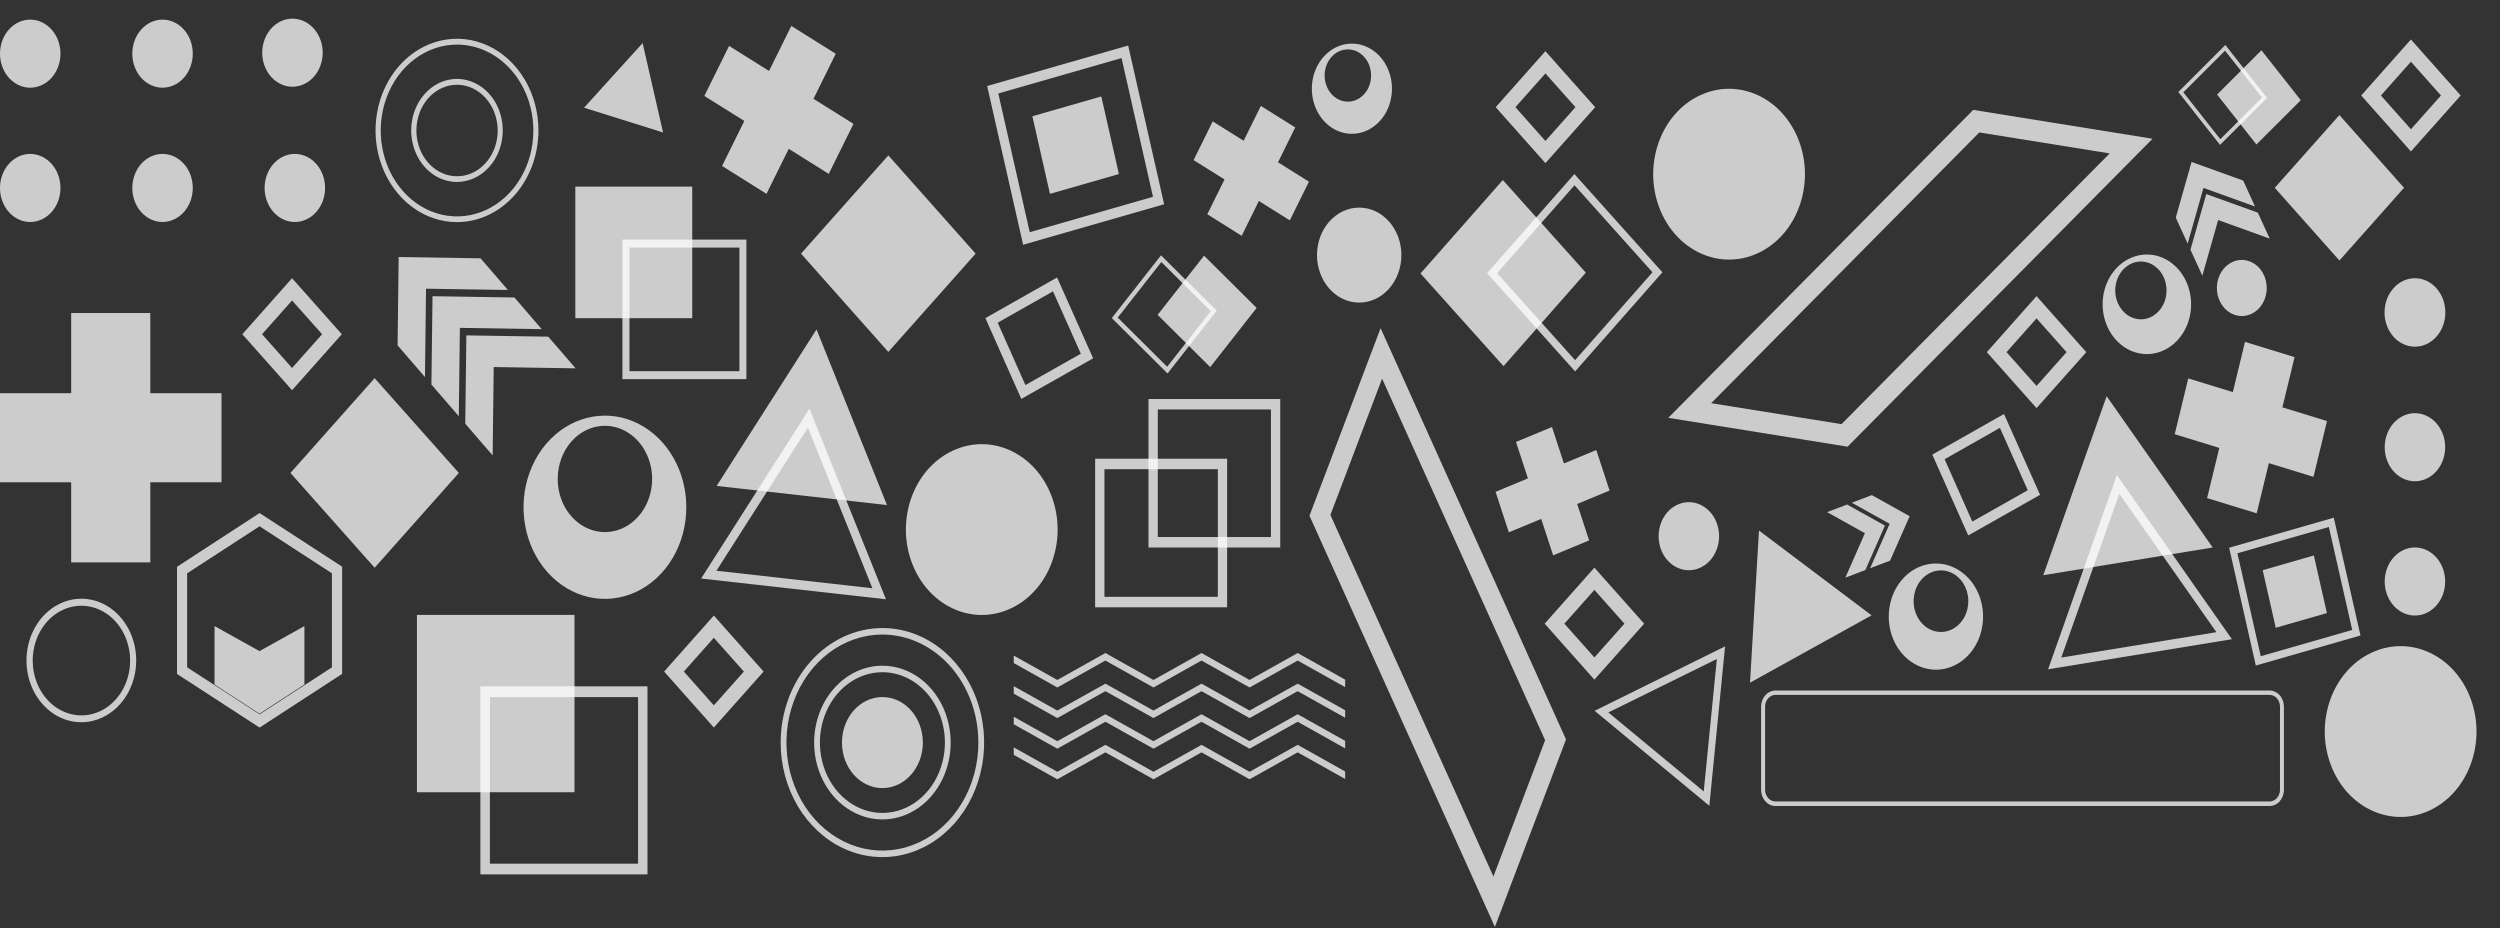 <svg width="1511" height="561" viewBox="0 0 1511 561" fill="none" xmlns="http://www.w3.org/2000/svg">
<rect x="0" y="0" width="1511" height="561" fill="#333333" stroke="none"/>
<path d="M49.211 436.523C42.649 436.533 36.232 434.352 30.772 430.256C25.312 426.159 21.054 420.333 18.537 413.512C16.02 406.691 15.357 399.183 16.632 391.938C17.907 384.694 21.062 378.037 25.699 372.811C30.336 367.585 36.245 364.025 42.68 362.58C49.115 361.136 55.786 361.872 61.849 364.697C67.912 367.521 73.095 372.305 76.741 378.446C80.388 384.586 82.334 391.806 82.334 399.191C82.323 409.08 78.831 418.56 72.622 425.557C66.414 432.554 57.996 436.497 49.211 436.523ZM49.211 366.1C43.386 366.1 37.691 368.045 32.849 371.689C28.006 375.333 24.232 380.511 22.005 386.57C19.778 392.628 19.197 399.294 20.337 405.724C21.477 412.154 24.285 418.059 28.407 422.692C32.529 427.325 37.779 430.477 43.494 431.75C49.208 433.023 55.129 432.36 60.509 429.844C65.888 427.328 70.483 423.073 73.713 417.616C76.943 412.16 78.662 405.748 78.654 399.191C78.631 390.415 75.52 382.006 70.002 375.804C64.484 369.603 57.008 366.113 49.211 366.1Z" fill="white" fill-opacity="0.75"/>
<path d="M129.673 413.715V378.412L156.827 393.529L183.991 378.412V413.715L156.827 431.36L129.673 413.715Z" fill="white" fill-opacity="0.75"/>
<path d="M156.883 310.081L206.777 342.501V407.289L156.883 439.759L107 407.339V342.551L156.883 310.081ZM156.883 431.756L200.604 403.338V346.502L156.883 318.084L113.106 346.502V403.338L156.883 431.756Z" fill="white" fill-opacity="0.75"/>
<path d="M226.432 228.565L175.539 285.852L226.432 343.138L277.324 285.852L226.432 228.565Z" fill="white" fill-opacity="0.75"/>
<path d="M347.226 371.649H251.994V478.84H347.226V371.649Z" fill="white" fill-opacity="0.75"/>
<path d="M391.329 528.48H290.345V414.815H391.329V528.48ZM296.097 522.006H385.646V421.328H296.097V522.006Z" fill="white" fill-opacity="0.75"/>
<path d="M133.887 237.646H90.847V189.194H43.02V237.646H0V291.488H43.02V339.918H90.847V291.488H133.887V237.646Z" fill="white" fill-opacity="0.75"/>
<path d="M365.613 251.218C355.883 251.218 346.371 254.466 338.281 260.551C330.191 266.636 323.885 275.284 320.162 285.403C316.438 295.521 315.464 306.656 317.362 317.397C319.261 328.139 323.946 338.006 330.826 345.751C337.706 353.495 346.472 358.769 356.015 360.906C365.558 363.043 375.45 361.946 384.439 357.755C393.428 353.564 401.112 346.466 406.517 337.359C411.923 328.253 414.808 317.546 414.808 306.594C414.808 291.908 409.625 277.822 400.399 267.437C391.173 257.053 378.66 251.218 365.613 251.218ZM365.613 257.35C371.256 257.35 376.773 259.233 381.465 262.763C386.158 266.292 389.815 271.308 391.975 277.177C394.135 283.046 394.7 289.504 393.599 295.735C392.498 301.965 389.78 307.688 385.789 312.18C381.799 316.672 376.715 319.731 371.179 320.971C365.644 322.21 359.907 321.574 354.693 319.143C349.479 316.712 345.023 312.595 341.887 307.313C338.752 302.031 337.078 295.821 337.078 289.469C337.078 280.95 340.085 272.781 345.436 266.757C350.787 260.734 358.045 257.35 365.613 257.35Z" fill="white" fill-opacity="0.75"/>
<path d="M176.518 168.156L206.595 202.012L176.518 235.836L146.468 202.012L176.518 168.156ZM194.677 202.012L176.518 181.603L158.387 202.012L176.518 222.42L194.677 202.012Z" fill="white" fill-opacity="0.75"/>
<path d="M1230.88 178.985L1260.95 212.841L1230.88 246.666L1200.83 212.841L1230.88 178.985ZM1249.03 212.841L1230.88 192.433L1212.75 212.841L1230.88 233.25L1249.03 212.841Z" fill="white" fill-opacity="0.75"/>
<path d="M934.049 30.929L964.127 64.785L934.049 98.609L904 64.785L934.049 30.929ZM952.208 64.785L934.049 44.377L915.919 64.785L934.049 85.194L952.208 64.785Z" fill="white" fill-opacity="0.75"/>
<path d="M431.441 372.036L461.519 405.892L431.441 439.716L401.392 405.892L431.441 372.036ZM449.6 405.892L431.441 385.484L413.311 405.892L431.441 426.301L449.6 405.892Z" fill="white" fill-opacity="0.75"/>
<path d="M533.325 476.324C546.826 476.324 557.77 464.005 557.77 448.808C557.77 433.612 546.826 421.292 533.325 421.292C519.825 421.292 508.88 433.612 508.88 448.808C508.88 464.005 519.825 476.324 533.325 476.324Z" fill="white" fill-opacity="0.75"/>
<path d="M533.326 402.351C541.488 402.351 549.468 405.076 556.255 410.18C563.042 415.285 568.332 422.541 571.456 431.03C574.58 439.519 575.397 448.859 573.805 457.871C572.212 466.883 568.281 475.161 562.509 481.658C556.737 488.155 549.383 492.58 541.377 494.372C533.371 496.165 525.073 495.245 517.532 491.728C509.99 488.212 503.544 482.258 499.009 474.618C494.474 466.978 492.054 457.996 492.054 448.808C492.074 436.494 496.428 424.69 504.164 415.983C511.9 407.275 522.386 402.373 533.326 402.351ZM533.326 406.286C525.854 406.286 518.551 408.78 512.338 413.452C506.126 418.125 501.284 424.766 498.425 432.535C495.566 440.305 494.818 448.855 496.275 457.104C497.733 465.352 501.331 472.929 506.614 478.875C511.897 484.822 518.628 488.872 525.956 490.513C533.284 492.154 540.879 491.311 547.782 488.093C554.685 484.875 560.585 479.425 564.735 472.432C568.886 465.439 571.102 457.218 571.102 448.808C571.092 437.534 567.109 426.725 560.027 418.753C552.944 410.781 543.342 406.297 533.326 406.286Z" fill="white" fill-opacity="0.75"/>
<path d="M533.325 379.588C545.488 379.588 557.377 383.648 567.49 391.254C577.602 398.86 585.484 409.67 590.139 422.318C594.793 434.967 596.011 448.885 593.638 462.312C591.265 475.739 585.408 488.073 576.808 497.754C568.208 507.434 557.251 514.027 545.322 516.698C533.393 519.368 521.029 517.998 509.792 512.759C498.555 507.519 488.951 498.647 482.194 487.264C475.437 475.881 471.831 462.498 471.831 448.808C471.847 430.455 478.331 412.86 489.86 399.883C501.389 386.905 517.021 379.607 533.325 379.588ZM533.325 383.523C521.854 383.523 510.641 387.352 501.103 394.525C491.565 401.699 484.131 411.895 479.741 423.824C475.351 435.754 474.203 448.88 476.441 461.544C478.679 474.208 484.202 485.841 492.314 494.971C500.425 504.101 510.759 510.319 522.01 512.838C533.261 515.357 544.922 514.064 555.52 509.123C566.118 504.182 575.176 495.814 581.549 485.078C587.922 474.342 591.324 461.72 591.324 448.808C591.311 431.498 585.196 414.901 574.322 402.661C563.448 390.421 548.703 383.538 533.325 383.523Z" fill="white" fill-opacity="0.75"/>
<path d="M240.294 208.736L240.956 155.343L290.442 156.123L306.979 175.265L257.493 174.485L256.847 227.897L240.294 208.736Z" fill="white" fill-opacity="0.75"/>
<path d="M281.204 256.093L281.867 202.7L331.352 203.48L347.889 222.622L298.403 221.842L297.757 275.254L281.204 256.093Z" fill="white" fill-opacity="0.75"/>
<path d="M260.749 232.415L261.412 179.022L310.898 179.802L327.434 198.944L277.949 198.164L277.302 251.576L260.749 232.415Z" fill="white" fill-opacity="0.75"/>
<path d="M813.014 410.783L784.3 394.691L755.238 410.97L726.191 394.691L697.144 410.97L668.097 394.691L639.036 410.97L612.709 396.222V400.764L639.036 415.512L668.097 399.233L697.144 415.512L726.191 399.233L755.238 415.512L784.3 399.233L813.014 415.325V410.783Z" fill="white" fill-opacity="0.75"/>
<path d="M813.014 429.274L784.3 413.199L755.238 429.461L726.191 413.199L697.144 429.461L668.097 413.199L639.036 429.461L612.709 414.713V419.254L639.036 434.003L668.097 417.741L697.144 434.003L726.191 417.741L755.238 434.003L784.3 417.741L813.014 433.833V429.274Z" fill="white" fill-opacity="0.75"/>
<path d="M813.014 447.781L784.3 431.689L755.238 447.969L726.191 431.689L697.144 447.969L668.097 431.689L639.036 447.969L612.709 433.203V437.745L639.036 452.51L668.097 436.231L697.144 452.51L726.191 436.231L755.238 452.51L784.3 436.231L813.014 452.323V447.781Z" fill="white" fill-opacity="0.75"/>
<path d="M813.014 466.271L784.3 450.179L755.238 466.458L726.191 450.179L697.144 466.458L668.097 450.179L639.036 466.458L612.709 451.71V456.251L639.036 471L668.097 454.721L697.144 471L726.191 454.721L755.238 471L784.3 454.721L813.014 470.813V466.271Z" fill="white" fill-opacity="0.75"/>
<path d="M535.478 362.212L423.754 349.665L489.262 247.018L535.478 362.212ZM433.014 344.955L527.281 355.542L488.287 258.428L433.014 344.955Z" fill="white" fill-opacity="0.75"/>
<path d="M493.507 199.108L433.126 293.696L536.094 305.26L493.507 199.108Z" fill="white" fill-opacity="0.75"/>
<path d="M418.389 112.78H347.723V192.32H418.389V112.78Z" fill="white" fill-opacity="0.75"/>
<path d="M451.117 229.157H376.182V144.812H451.117V229.157ZM380.45 224.352H446.9V149.645H380.45V224.352Z" fill="white" fill-opacity="0.75"/>
<path d="M821.5 182.885C835.583 182.885 847 170.034 847 154.183C847 138.331 835.583 125.48 821.5 125.48C807.417 125.48 796 138.331 796 154.183C796 170.034 807.417 182.885 821.5 182.885Z" fill="white" fill-opacity="0.75"/>
<path d="M1020.75 344.644C1017.13 344.644 1013.6 343.437 1010.59 341.177C1007.59 338.917 1005.25 335.705 1003.86 331.947C1002.48 328.188 1002.12 324.052 1002.82 320.062C1003.53 316.072 1005.27 312.407 1007.82 309.531C1010.38 306.654 1013.64 304.695 1017.18 303.902C1020.73 303.108 1024.4 303.515 1027.74 305.072C1031.08 306.629 1033.93 309.265 1035.94 312.648C1037.95 316.03 1039.02 320.007 1039.02 324.075C1039.02 329.53 1037.09 334.762 1033.67 338.619C1030.24 342.477 1025.59 344.644 1020.75 344.644Z" fill="white" fill-opacity="0.75"/>
<path d="M178.209 134.171C174.594 134.171 171.061 132.965 168.056 130.705C165.051 128.445 162.709 125.232 161.326 121.474C159.942 117.715 159.581 113.58 160.286 109.59C160.991 105.6 162.731 101.935 165.287 99.058C167.843 96.182 171.099 94.223 174.643 93.429C178.188 92.635 181.863 93.043 185.202 94.6C188.541 96.156 191.395 98.793 193.403 102.175C195.411 105.558 196.483 109.534 196.483 113.602C196.483 119.058 194.557 124.289 191.13 128.147C187.703 132.004 183.055 134.171 178.209 134.171Z" fill="white" fill-opacity="0.75"/>
<path d="M176.764 52.421C173.149 52.421 169.616 51.215 166.611 48.955C163.606 46.695 161.264 43.482 159.881 39.724C158.497 35.965 158.136 31.83 158.841 27.84C159.546 23.85 161.286 20.185 163.842 17.308C166.398 14.432 169.654 12.473 173.198 11.679C176.743 10.885 180.418 11.293 183.757 12.85C187.096 14.406 189.95 17.043 191.958 20.425C193.966 23.808 195.038 27.784 195.038 31.852C195.038 37.308 193.112 42.539 189.685 46.397C186.258 50.254 181.61 52.421 176.764 52.421Z" fill="white" fill-opacity="0.75"/>
<path d="M98.241 53.006C94.627 53.006 91.094 51.799 88.089 49.539C85.083 47.279 82.741 44.067 81.358 40.308C79.975 36.55 79.613 32.414 80.318 28.424C81.023 24.434 82.764 20.769 85.32 17.893C87.875 15.016 91.131 13.057 94.676 12.263C98.221 11.47 101.895 11.877 105.234 13.434C108.573 14.991 111.427 17.627 113.435 21.01C115.443 24.392 116.515 28.369 116.515 32.437C116.515 37.892 114.59 43.124 111.163 46.981C107.736 50.839 103.088 53.006 98.241 53.006Z" fill="white" fill-opacity="0.75"/>
<path d="M98.241 134.171C94.627 134.171 91.094 132.965 88.089 130.705C85.083 128.445 82.741 125.232 81.358 121.474C79.975 117.715 79.613 113.58 80.318 109.59C81.023 105.6 82.764 101.935 85.32 99.058C87.875 96.182 91.131 94.223 94.676 93.429C98.221 92.635 101.895 93.043 105.234 94.6C108.573 96.156 111.427 98.793 113.435 102.175C115.443 105.558 116.515 109.534 116.515 113.602C116.515 119.058 114.59 124.289 111.163 128.147C107.736 132.004 103.088 134.171 98.241 134.171Z" fill="white" fill-opacity="0.75"/>
<path d="M18.274 53.006C14.66 53.006 11.127 51.799 8.121 49.539C5.116 47.279 2.774 44.067 1.391 40.308C0.008 36.55 -0.354 32.414 0.351 28.424C1.056 24.434 2.797 20.769 5.352 17.893C7.908 15.016 11.164 13.057 14.709 12.263C18.254 11.47 21.928 11.877 25.267 13.434C28.606 14.991 31.46 17.627 33.468 21.01C35.476 24.392 36.548 28.369 36.548 32.437C36.548 37.892 34.623 43.124 31.196 46.981C27.769 50.839 23.121 53.006 18.274 53.006Z" fill="white" fill-opacity="0.75"/>
<path d="M18.274 134.171C14.66 134.171 11.127 132.965 8.121 130.705C5.116 128.445 2.774 125.232 1.391 121.474C0.008 117.715 -0.354 113.58 0.351 109.59C1.056 105.6 2.797 101.935 5.352 99.058C7.908 96.182 11.164 94.223 14.709 93.429C18.254 92.635 21.928 93.043 25.267 94.6C28.606 96.156 31.46 98.793 33.468 102.175C35.476 105.558 36.548 109.534 36.548 113.602C36.548 119.058 34.623 124.289 31.196 128.147C27.769 132.004 23.121 134.171 18.274 134.171Z" fill="white" fill-opacity="0.75"/>
<path d="M611.175 367.632C634.512 356.569 645.462 326.306 635.633 300.038C625.804 273.771 598.917 261.445 575.58 272.509C552.243 283.572 541.293 313.835 551.122 340.103C560.951 366.37 587.838 378.696 611.175 367.632Z" fill="white" fill-opacity="0.75"/>
<path d="M276.237 134.249C266.499 134.257 256.977 131.014 248.876 124.93C240.776 118.846 234.46 110.195 230.728 100.07C226.997 89.946 226.017 78.803 227.912 68.052C229.807 57.3 234.493 47.422 241.377 39.669C248.26 31.915 257.032 26.634 266.583 24.492C276.134 22.351 286.034 23.446 295.032 27.638C304.03 31.831 311.72 38.934 317.132 48.047C322.543 57.16 325.431 67.875 325.431 78.837C325.421 93.522 320.236 107.604 311.014 117.992C301.791 128.38 289.285 134.227 276.237 134.249ZM276.237 26.962C267.113 26.962 258.194 30.008 250.609 35.715C243.023 41.421 237.111 49.531 233.621 59.02C230.131 68.509 229.22 78.949 231.003 89.021C232.785 99.093 237.182 108.343 243.636 115.602C250.09 122.861 258.312 127.802 267.261 129.801C276.211 131.799 285.486 130.765 293.913 126.829C302.341 122.894 309.542 116.233 314.605 107.69C319.669 99.148 322.368 89.106 322.361 78.837C322.342 65.078 317.475 51.89 308.828 42.165C300.181 32.441 288.461 26.973 276.237 26.962Z" fill="white" fill-opacity="0.75"/>
<path d="M276.238 109.978C270.764 109.986 265.411 108.167 260.857 104.75C256.302 101.333 252.75 96.472 250.651 90.783C248.551 85.093 247.998 78.83 249.061 72.787C250.125 66.743 252.757 61.191 256.625 56.831C260.492 52.472 265.422 49.502 270.79 48.297C276.158 47.092 281.723 47.707 286.78 50.062C291.838 52.418 296.161 56.41 299.203 61.532C302.244 66.653 303.868 72.676 303.868 78.837C303.858 87.085 300.945 94.994 295.767 100.83C290.588 106.667 283.566 109.956 276.238 109.978ZM276.238 51.234C271.378 51.234 266.629 52.856 262.589 55.895C258.549 58.935 255.401 63.255 253.543 68.308C251.686 73.362 251.201 78.923 252.152 84.286C253.103 89.65 255.445 94.576 258.884 98.44C262.322 102.305 266.702 104.934 271.469 105.996C276.235 107.058 281.175 106.505 285.662 104.406C290.149 102.308 293.982 98.758 296.676 94.206C299.371 89.655 300.805 84.306 300.798 78.837C300.779 71.516 298.184 64.501 293.581 59.328C288.978 54.155 282.742 51.244 276.238 51.234Z" fill="white" fill-opacity="0.75"/>
<path d="M536.901 93.903L484.129 153.304L536.901 212.705L589.672 153.304L536.901 93.903Z" fill="white" fill-opacity="0.75"/>
<path d="M791.444 311.712L834.439 198.36L946.498 446.923L903.516 560.241L791.444 311.712ZM835.34 228.847L804.093 311.225L902.615 529.754L933.862 447.377L835.34 228.847Z" fill="white" fill-opacity="0.75"/>
<path d="M773.781 241.15V330.916H694.146V241.15H773.781ZM768.16 324.588V247.478H699.768V324.588H768.16Z" fill="white" fill-opacity="0.75"/>
<path d="M741.679 277.253V367.051H661.904V277.253H741.679ZM736.057 360.723V283.582H667.526V360.723H736.057Z" fill="white" fill-opacity="0.75"/>
<path d="M681.865 27.511L703.604 123.451L618.371 147.921L596.632 51.98L681.865 27.511ZM696.862 118.947L677.863 35.099L603.374 56.484L622.373 140.332L696.862 118.947Z" fill="white" fill-opacity="0.75"/>
<path d="M665.632 58.295L623.964 70.257L634.592 117.159L676.259 105.197L665.632 58.295Z" fill="white" fill-opacity="0.75"/>
<path d="M515.844 74.858L491.673 59.714L505.129 32.504L478.27 15.675L464.814 42.885L440.655 27.748L425.702 57.984L449.862 73.121L436.412 100.319L463.271 117.148L476.72 89.95L500.891 105.094L515.844 74.858Z" fill="white" fill-opacity="0.75"/>
<path d="M638.894 167.704L660.701 216.56L617.28 241.1L595.567 192.258L638.894 167.704ZM653.255 213.782L636.426 176.085L603.013 195.036L619.748 232.719L653.255 213.782Z" fill="white" fill-opacity="0.75"/>
<path d="M727.732 154.534L759.509 186.116L731.453 221.883L699.676 190.302L727.732 154.534Z" fill="white" fill-opacity="0.75"/>
<path d="M671.967 192.24L705.664 225.729L735.415 187.802L701.718 154.312L671.967 192.24ZM705.439 221.662L675.558 191.964L701.91 158.37L731.791 188.067L705.439 221.662Z" fill="white" fill-opacity="0.75"/>
<path d="M1042.64 390.663L1033.13 487.034L963.787 429.607L1042.64 390.663ZM1037.66 398.293L972.091 430.603L1029.74 478.343L1037.66 398.293Z" fill="white" fill-opacity="0.75"/>
<path d="M963.647 343.091L993.725 376.947L963.647 410.772L933.598 376.947L963.647 343.091ZM981.806 376.947L963.647 356.539L945.516 376.947L963.647 397.356L981.806 376.947Z" fill="white" fill-opacity="0.75"/>
<path d="M1371.39 487.154H1073.46C1071.15 487.255 1068.9 486.32 1067.21 484.556C1065.51 482.792 1064.51 480.342 1064.41 477.745V426.76C1064.51 424.165 1065.51 421.718 1067.2 419.954C1068.89 418.191 1071.14 417.254 1073.44 417.35H1371.39C1373.69 417.259 1375.94 418.197 1377.63 419.96C1379.32 421.723 1380.32 424.168 1380.41 426.76V477.745C1380.32 480.337 1379.32 482.782 1377.63 484.545C1375.94 486.308 1373.69 487.246 1371.39 487.154ZM1073.46 419.992C1071.79 419.896 1070.15 420.546 1068.91 421.803C1067.66 423.059 1066.91 424.819 1066.82 426.698V477.683C1066.91 479.564 1067.66 481.325 1068.91 482.584C1070.15 483.843 1071.79 484.497 1073.46 484.404H1371.39C1373.06 484.493 1374.69 483.837 1375.93 482.578C1377.17 481.32 1377.93 479.561 1378.02 477.683V426.698C1377.93 424.822 1377.17 423.064 1375.93 421.808C1374.69 420.552 1373.06 419.9 1371.39 419.992H1073.46Z" fill="white" fill-opacity="0.75"/>
<path d="M1063.13 320.648L1057.71 412.606L1131.17 371.912L1063.13 320.648Z" fill="white" fill-opacity="0.75"/>
<path d="M1179.92 342.548C1174.63 340.356 1168.88 339.979 1163.4 341.466C1157.91 342.952 1152.95 346.235 1149.12 350.9C1145.3 355.564 1142.79 361.4 1141.91 367.67C1141.03 373.94 1141.82 380.362 1144.19 386.125C1146.55 391.887 1150.38 396.73 1155.19 400.043C1160 403.355 1165.58 404.987 1171.21 404.733C1176.85 404.479 1182.29 402.35 1186.85 398.615C1191.41 394.88 1194.88 389.708 1196.83 383.751C1199.44 375.763 1199.13 366.935 1195.96 359.208C1192.78 351.481 1187.02 345.488 1179.92 342.548ZM1178.83 345.883C1181.9 347.155 1184.56 349.422 1186.49 352.399C1188.41 355.376 1189.51 358.928 1189.64 362.607C1189.77 366.286 1188.93 369.925 1187.22 373.066C1185.52 376.206 1183.02 378.707 1180.05 380.251C1177.08 381.795 1173.77 382.313 1170.54 381.74C1167.31 381.166 1164.31 379.528 1161.9 377.031C1159.5 374.534 1157.81 371.291 1157.04 367.711C1156.27 364.132 1156.47 360.378 1157.6 356.923C1159.11 352.29 1162.2 348.524 1166.18 346.454C1170.16 344.383 1174.71 344.178 1178.83 345.883Z" fill="white" fill-opacity="0.75"/>
<path d="M1131.33 299.246L1154.2 311.993L1142.38 338.846L1130.29 343.44L1142.11 316.587L1119.23 303.844L1131.33 299.246Z" fill="white" fill-opacity="0.75"/>
<path d="M1116.38 304.928L1139.24 317.676L1127.43 344.529L1115.34 349.122L1127.15 322.269L1104.27 309.526L1116.38 304.928Z" fill="white" fill-opacity="0.75"/>
<path d="M964.803 271.994L945.23 280.114L938.016 258.079L916.266 267.102L923.48 289.136L903.916 297.252L911.933 321.737L931.497 313.621L938.708 335.646L960.458 326.623L953.247 304.599L972.82 296.48L964.803 271.994Z" fill="white" fill-opacity="0.75"/>
<path d="M1348.97 386.337L1237.86 404.516L1279.42 287.106L1348.97 386.337ZM1245.84 397.43L1339.59 382.091L1280.92 298.444L1245.84 397.43Z" fill="white" fill-opacity="0.75"/>
<path d="M1273.26 239.458L1234.95 347.655L1337.36 330.9L1273.26 239.458Z" fill="white" fill-opacity="0.75"/>
<path d="M1410.54 312.886L1426.67 384.084L1363.42 402.242L1347.29 331.045L1410.54 312.886ZM1421.67 380.741L1407.57 318.518L1352.29 334.388L1366.39 396.611L1421.67 380.741Z" fill="white" fill-opacity="0.75"/>
<path d="M1398.49 335.733L1367.57 344.61L1375.46 379.416L1406.38 370.539L1398.49 335.733Z" fill="white" fill-opacity="0.75"/>
<path d="M1468.74 489.708C1492.08 478.645 1503.03 448.382 1493.2 422.115C1483.37 395.847 1456.49 383.522 1433.15 394.585C1409.81 405.648 1398.86 435.911 1408.69 462.179C1418.52 488.446 1445.41 500.772 1468.74 489.708Z" fill="white" fill-opacity="0.75"/>
<path d="M1406.44 254.486L1379.48 246.2L1386.84 215.85L1356.89 206.643L1349.52 236.992L1322.58 228.71L1314.4 262.434L1341.34 270.717L1333.98 301.052L1363.94 310.26L1371.3 279.924L1398.26 288.21L1406.44 254.486Z" fill="white" fill-opacity="0.75"/>
<path d="M1459.59 209.54C1469.74 209.54 1477.97 200.276 1477.97 188.848C1477.97 177.42 1469.74 168.156 1459.59 168.156C1449.44 168.156 1441.21 177.42 1441.21 188.848C1441.21 200.276 1449.44 209.54 1459.59 209.54Z" fill="white" fill-opacity="0.75"/>
<path d="M1459.59 290.868C1455.98 290.868 1452.44 289.662 1449.44 287.401C1446.43 285.141 1444.09 281.929 1442.71 278.171C1441.33 274.412 1440.96 270.276 1441.67 266.286C1442.37 262.296 1444.11 258.632 1446.67 255.755C1449.23 252.878 1452.48 250.919 1456.03 250.126C1459.57 249.332 1463.25 249.739 1466.58 251.296C1469.92 252.853 1472.78 255.489 1474.79 258.872C1476.79 262.254 1477.87 266.231 1477.87 270.299C1477.87 275.754 1475.94 280.986 1472.51 284.843C1469.09 288.701 1464.44 290.868 1459.59 290.868Z" fill="white" fill-opacity="0.75"/>
<path d="M1459.59 372.033C1455.98 372.033 1452.44 370.827 1449.44 368.567C1446.43 366.306 1444.09 363.094 1442.71 359.336C1441.33 355.577 1440.96 351.441 1441.67 347.451C1442.37 343.461 1444.11 339.797 1446.67 336.92C1449.23 334.043 1452.48 332.084 1456.03 331.291C1459.57 330.497 1463.25 330.904 1466.58 332.461C1469.92 334.018 1472.78 336.654 1474.79 340.037C1476.79 343.419 1477.87 347.396 1477.87 351.464C1477.87 356.919 1475.94 362.151 1472.51 366.008C1469.09 369.866 1464.44 372.033 1459.59 372.033Z" fill="white" fill-opacity="0.75"/>
<path d="M1211.21 250.221L1233.02 299.076L1189.6 323.617L1167.88 274.774L1211.21 250.221ZM1225.57 296.298L1208.74 258.602L1175.33 277.552L1192.06 315.235L1225.57 296.298Z" fill="white" fill-opacity="0.75"/>
<path d="M1413.93 69.538L1374.87 113.504L1413.93 157.47L1452.99 113.504L1413.93 69.538Z" fill="white" fill-opacity="0.75"/>
<path d="M908.3 108.806L858.547 165.293L908.728 221.295L958.482 164.808L908.3 108.806Z" fill="white" fill-opacity="0.75"/>
<path d="M1004.76 164.582L952.004 224.481L898.792 165.098L951.551 105.199L1004.76 164.582ZM951.979 217.687L998.763 164.571L951.63 111.972L904.846 165.089L951.979 217.687Z" fill="white" fill-opacity="0.75"/>
<path d="M1192.61 66.417L1301.01 83.857L1116.67 269.974L1008.31 252.538L1192.61 66.417ZM1275.08 92.72L1196.3 80.045L1034.24 243.676L1113.01 256.351L1275.08 92.72Z" fill="white" fill-opacity="0.75"/>
<path d="M791.13 109.805L772.434 98.09L782.842 77.042L762.066 64.025L751.658 85.073L732.97 73.364L721.404 96.752L740.092 108.461L729.688 129.499L750.464 142.517L760.868 121.479L779.564 133.193L791.13 109.805Z" fill="white" fill-opacity="0.75"/>
<path d="M1285.9 156.832C1281.14 159.431 1277.17 163.56 1274.5 168.696C1271.83 173.832 1270.57 179.746 1270.88 185.688C1271.19 191.631 1273.06 197.335 1276.26 202.081C1279.45 206.827 1283.82 210.4 1288.82 212.349C1293.81 214.298 1299.21 214.536 1304.33 213.032C1309.45 211.528 1314.05 208.349 1317.56 203.899C1321.08 199.448 1323.34 193.925 1324.06 188.028C1324.78 182.131 1323.94 176.126 1321.63 170.77C1318.53 163.588 1313.03 158.085 1306.33 155.472C1299.63 152.858 1292.28 153.347 1285.9 156.832ZM1287.19 159.83C1289.95 158.323 1293.05 157.771 1296.08 158.243C1299.12 158.715 1301.97 160.191 1304.26 162.484C1306.56 164.777 1308.19 167.784 1308.97 171.125C1309.74 174.466 1309.62 177.99 1308.62 181.253C1307.61 184.515 1305.77 187.369 1303.33 189.453C1300.88 191.538 1297.94 192.759 1294.88 192.963C1291.82 193.167 1288.77 192.344 1286.12 190.599C1283.48 188.854 1281.35 186.264 1280.01 183.158C1278.21 178.992 1277.96 174.195 1279.31 169.82C1280.66 165.445 1283.49 161.852 1287.19 159.83Z" fill="white" fill-opacity="0.75"/>
<path d="M1315.03 131.518L1324.59 97.885L1355.76 109.113L1362.94 124.809L1331.77 113.581L1322.22 147.23L1315.03 131.518Z" fill="white" fill-opacity="0.75"/>
<path d="M1323.91 150.934L1333.47 117.301L1364.64 128.529L1371.83 144.225L1340.66 132.997L1331.1 166.646L1323.91 150.934Z" fill="white" fill-opacity="0.75"/>
<path d="M1354.94 191.022C1351.96 191.022 1349.05 190.028 1346.57 188.164C1344.09 186.3 1342.16 183.65 1341.02 180.551C1339.88 177.451 1339.58 174.04 1340.16 170.749C1340.74 167.459 1342.18 164.436 1344.28 162.064C1346.39 159.691 1349.08 158.076 1352 157.421C1354.92 156.767 1357.95 157.103 1360.71 158.387C1363.46 159.67 1365.82 161.845 1367.47 164.634C1369.13 167.424 1370.01 170.704 1370.01 174.059C1370.01 178.558 1368.42 182.873 1365.6 186.054C1362.77 189.235 1358.94 191.022 1354.94 191.022Z" fill="white" fill-opacity="0.75"/>
<path d="M1363.78 87.331L1390.59 60.562L1366.81 30.385L1340 57.154L1363.78 87.331Z" fill="white" fill-opacity="0.75"/>
<path d="M1316.57 55.576L1345 27.19L1370.22 59.19L1341.79 87.575L1316.57 55.576ZM1344.82 30.63L1319.61 55.801L1341.95 84.144L1367.16 58.973L1344.82 30.63Z" fill="white" fill-opacity="0.75"/>
<path d="M1457.16 23.857L1487.24 57.713L1457.16 91.538L1427.11 57.713L1457.16 23.857ZM1475.32 57.713L1457.16 37.305L1439.03 57.713L1457.16 78.122L1475.32 57.713Z" fill="white" fill-opacity="0.75"/>
<path d="M388.395 26.032L353 65.099L400.757 80.069L388.395 26.032Z" fill="white" fill-opacity="0.75"/>
<path d="M809.209 27.837C804.68 29.592 800.715 32.819 797.816 37.11C794.916 41.401 793.212 46.564 792.919 51.945C792.627 57.327 793.758 62.685 796.171 67.342C798.583 72 802.169 75.747 806.473 78.111C810.778 80.475 815.609 81.349 820.355 80.622C825.101 79.896 829.549 77.602 833.136 74.029C836.724 70.457 839.29 65.768 840.509 60.554C841.729 55.341 841.548 49.837 839.989 44.739C837.899 37.904 833.481 32.282 827.709 29.113C821.936 25.943 815.282 25.484 809.209 27.837ZM810.082 30.691C812.708 29.673 815.544 29.555 818.231 30.351C820.917 31.148 823.334 32.823 825.174 35.165C827.015 37.508 828.197 40.412 828.572 43.51C828.946 46.609 828.496 49.763 827.278 52.573C826.06 55.384 824.128 57.724 821.729 59.3C819.329 60.875 816.568 61.613 813.795 61.422C811.022 61.231 808.362 60.118 806.15 58.225C803.939 56.332 802.276 53.744 801.372 50.787C800.159 46.822 800.396 42.477 802.029 38.709C803.663 34.94 806.559 32.056 810.082 30.691Z" fill="white" fill-opacity="0.75"/>
<path d="M1062.85 152.838C1086.19 141.775 1097.14 111.512 1087.31 85.244C1077.48 58.977 1050.59 46.651 1027.26 57.715C1003.92 68.778 992.968 99.041 1002.8 125.309C1012.63 151.576 1039.51 163.902 1062.85 152.838Z" fill="white" fill-opacity="0.75"/>
</svg>
